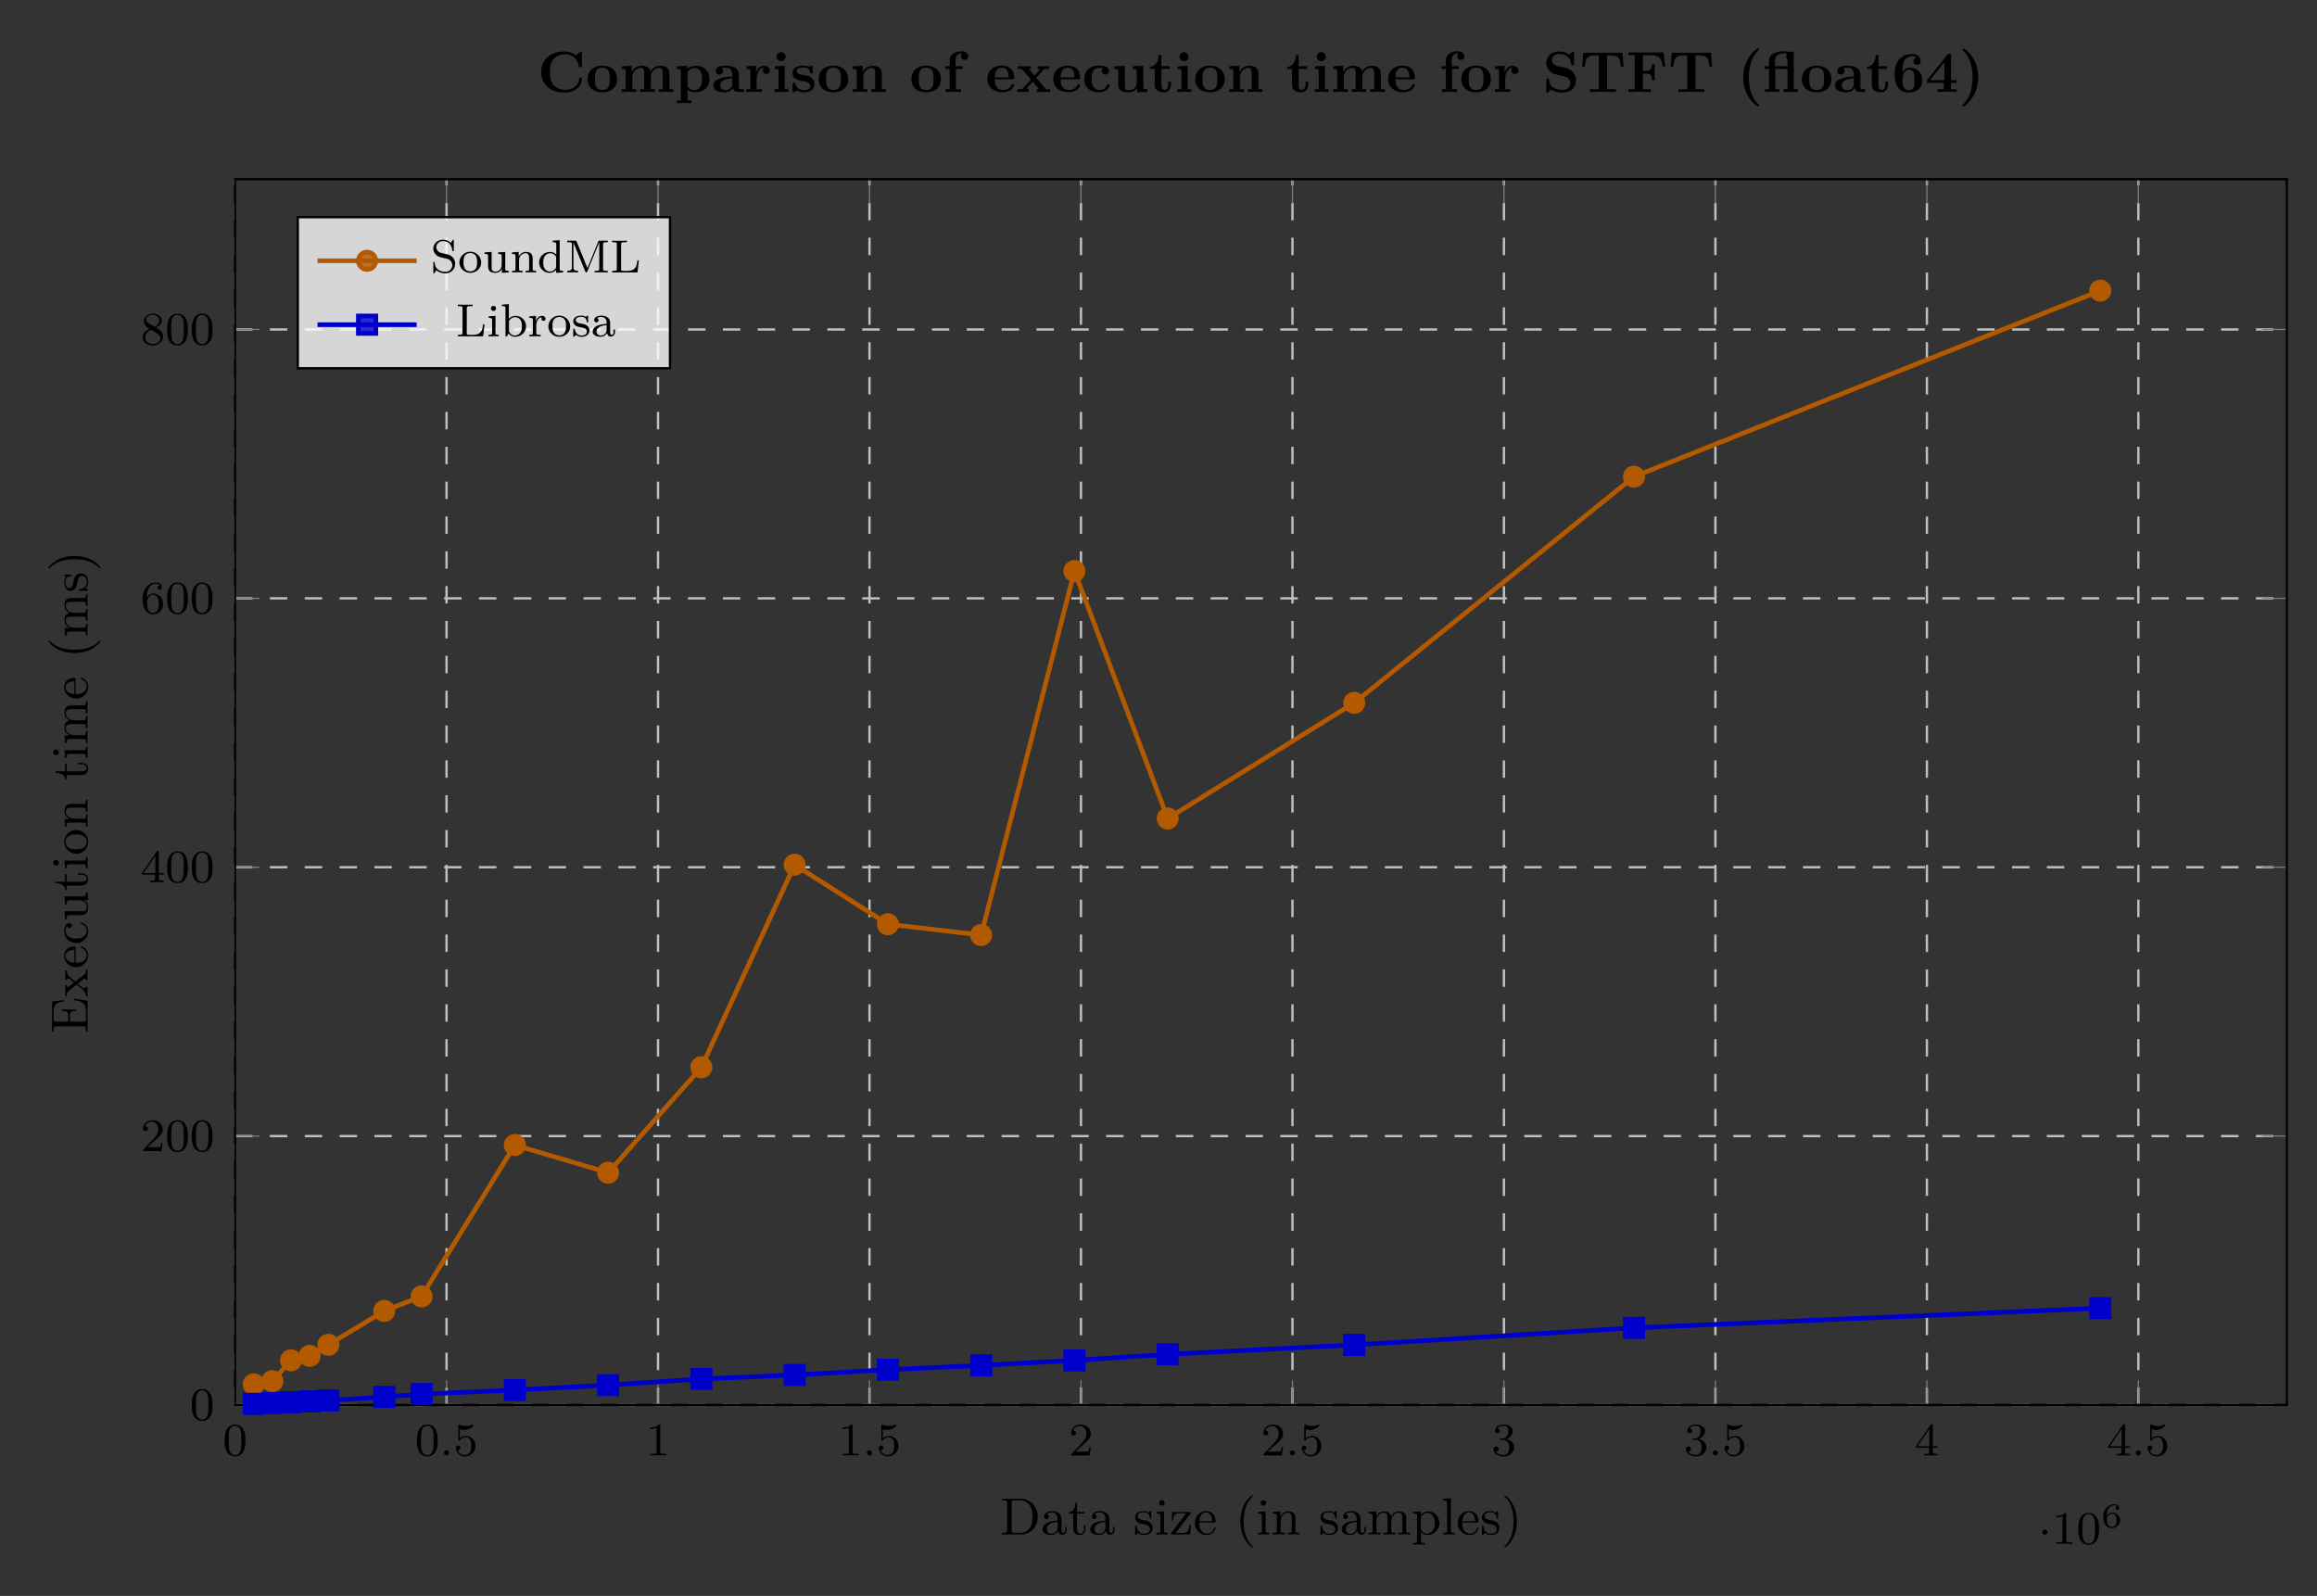 <svg xmlns="http://www.w3.org/2000/svg" xmlns:xlink="http://www.w3.org/1999/xlink" xmlns:inkscape="http://www.inkscape.org/namespaces/inkscape" version="1.1" width="397.529" height="273.807" viewBox="0 0 397.529 273.807">
<rect x="0" y="0" width="397.529" height="273.807" fill="#333333" stroke="none"/>
<defs>
<path id="font_0_19" d="M.489 .319C.489 .426 .478 .491 .445 .555 .401 .643 .32 .665 .265 .665 .139 .665 .093 .571 .079 .543 .043 .47 .041 .371 .041 .319 .041 .253 .044 .152 .092 .072 .138-.002 .212-.021 .265-.021 .313-.021 .399-.006 .449 .093 .486 .165 .489 .254 .489 .319M.4 .331C.4 .272 .4 .182 .388 .126 .367 .021 .298 .007 .265 .007 .231 .007 .162 .023 .141 .128 .13 .185 .13 .279 .13 .331 .13 .4 .13 .47 .141 .525 .162 .627 .24 .637 .265 .637 .299 .637 .368 .62 .388 .529 .4 .474 .4 .399 .4 .331Z"/>
<path id="font_1_1" d="M.203 .055C.203 .089 .175 .111 .148 .111 .116 .111 .092 .085 .092 .056 .092 .022 .12 0 .147 0 .179 0 .203 .026 .203 .055Z"/>
<path id="font_0_5" d="M.477 .199C.477 .316 .393 .419 .275 .419 .225 .419 .178 .403 .14 .369V.562C.153 .558 .193 .548 .235 .548 .36 .548 .436 .636 .436 .651 .436 .662 .429 .665 .424 .665 .424 .665 .42 .665 .411 .66 .372 .645 .326 .633 .272 .633 .213 .633 .164 .648 .133 .66 .123 .665 .12 .665 .12 .665 .107 .665 .107 .654 .107 .636V.343C.107 .325 .107 .313 .123 .313 .131 .313 .134 .317 .139 .325 .151 .34 .189 .391 .274 .391 .33 .391 .357 .345 .366 .326 .383 .29 .385 .243 .385 .204 .385 .167 .384 .113 .356 .069 .337 .039 .297 .009 .244 .009 .179 .009 .115 .049 .092 .114 .095 .114 .102 .114 .102 .114 .13 .114 .152 .132 .152 .163 .152 .2 .123 .213 .103 .213 .085 .213 .053 .203 .053 .16 .053 .07 .131-.021 .246-.021 .371-.022 .477 .075 .477 .199Z"/>
<path id="font_0_11" d="M.447 0V.033H.412C.317 .033 .314 .045 .314 .082V.637C.314 .664 .312 .665 .285 .665 .244 .625 .191 .601 .096 .601V.568C.123 .568 .177 .568 .235 .595V.082C.235 .045 .232 .033 .137 .033H.102V0C.143 .003 .229 .003 .274 .003 .319 .003 .406 .003 .447 0Z"/>
<path id="font_0_17" d="M.477 .179H.446C.443 .159 .435 .109 .423 .09 .417 .082 .341 .082 .325 .082H.147L.282 .204C.298 .219 .34 .252 .356 .266 .418 .323 .477 .378 .477 .469 .477 .588 .377 .665 .252 .665 .132 .665 .053 .574 .053 .485 .053 .436 .092 .429 .106 .429 .127 .429 .158 .444 .158 .482 .158 .534 .108 .534 .096 .534 .125 .607 .192 .632 .241 .632 .334 .632 .382 .553 .382 .469 .382 .365 .309 .289 .191 .168L.065 .038C.053 .027 .053 .025 .053 0H.448L.477 .179Z"/>
<path id="font_0_16" d="M.486 .171C.486 .254 .42 .33 .318 .352 .397 .38 .456 .448 .456 .528 .456 .608 .366 .665 .262 .665 .155 .665 .074 .607 .074 .531 .074 .494 .099 .478 .125 .478 .156 .478 .176 .5 .176 .529 .176 .566 .144 .58 .122 .581 .164 .636 .241 .639 .259 .639 .285 .639 .361 .631 .361 .528 .361 .458 .332 .416 .318 .4 .288 .369 .265 .367 .204 .363 .185 .362 .177 .361 .177 .348 .177 .334 .186 .334 .203 .334H.253C.332 .334 .382 .276 .382 .171 .382 .045 .311 .009 .258 .009 .203 .009 .128 .028 .093 .081 .129 .081 .154 .104 .154 .137 .154 .169 .131 .192 .099 .192 .072 .192 .044 .175 .044 .135 .044 .04 .146-.021 .26-.021 .393-.021 .486 .07 .486 .17V.171Z"/>
<path id="font_0_6" d="M.5 .164V.197H.394V.647C.394 .667 .394 .675 .373 .675 .36 .675 .359 .674 .349 .66L.03 .197V.164H.312V.081C.312 .044 .309 .033 .232 .033H.209V0L.353 .003 .497 0V.033H.474C.397 .033 .394 .044 .394 .081V.164H.5M.319 .197H.065L.319 .566V.197Z"/>
<path id="font_2_1" d="M.203 .25C.203 .284 .176 .306 .148 .306 .114 .306 .092 .279 .092 .251 .092 .217 .119 .195 .147 .195 .181 .195 .203 .222 .203 .25Z"/>
<path id="font_3_1" d="M.547 .204C.547 .238 .543 .302 .482 .359 .447 .391 .403 .426 .318 .426 .248 .426 .197 .39 .163 .331 .164 .381 .166 .464 .201 .526 .245 .602 .311 .632 .371 .632 .394 .632 .44 .628 .464 .6 .427 .594 .421 .568 .421 .552 .421 .526 .439 .504 .469 .504 .499 .504 .518 .523 .518 .554 .518 .615 .472 .665 .37 .665 .215 .665 .063 .53 .063 .317 .063 .074 .176-.021 .308-.021 .347-.021 .415-.015 .476 .044 .508 .076 .547 .116 .547 .204V.204M.447 .204C.447 .135 .445 .101 .411 .061 .387 .031 .355 .015 .307 .015 .166 .015 .166 .187 .166 .226 .166 .312 .223 .394 .313 .394 .365 .394 .395 .373 .419 .341 .447 .302 .447 .257 .447 .204V.204Z"/>
<path id="font_0_15" d="M.486 .203C.486 .334 .387 .426 .276 .426 .204 .426 .161 .38 .138 .331 .138 .414 .145 .487 .181 .548 .211 .598 .262 .639 .325 .639 .345 .639 .391 .636 .414 .601 .369 .599 .365 .565 .365 .554 .365 .524 .388 .507 .412 .507 .43 .507 .459 .518 .459 .556 .459 .616 .414 .665 .324 .665 .185 .665 .044 .533 .044 .317 .044 .046 .17-.021 .267-.021 .315-.021 .367-.008 .412 .035 .452 .074 .486 .116 .486 .203V.203M.392 .204C.392 .153 .392 .109 .372 .073 .346 .027 .311 .009 .267 .009 .214 .009 .181 .046 .166 .074 .143 .119 .141 .187 .141 .225 .141 .324 .195 .398 .272 .398 .322 .398 .352 .372 .371 .337 .392 .3 .392 .255 .392 .204Z"/>
<path id="font_0_4" d="M.486 .168C.486 .231 .452 .273 .436 .29 .419 .306 .418 .307 .332 .361 .388 .388 .456 .438 .456 .516 .456 .611 .359 .665 .266 .665 .16 .665 .074 .592 .074 .498 .074 .461 .087 .427 .112 .398 .129 .377 .133 .375 .195 .336 .071 .281 .044 .208 .044 .152 .044 .042 .155-.021 .264-.021 .387-.021 .486 .062 .486 .168V.168M.406 .516C.406 .458 .361 .409 .302 .38L.177 .455C.148 .472 .124 .501 .124 .536 .124 .599 .193 .639 .264 .639 .342 .639 .406 .586 .406 .516V.516M.429 .134C.429 .057 .348 .009 .266 .009 .177 .009 .101 .07 .101 .152 .101 .227 .157 .286 .226 .318L.361 .235C.377 .226 .429 .194 .429 .134V.134Z"/>
<clipPath id="clip_4">
<path transform="matrix(1,0,0,-1,40.331,241.042)" d="M0 0H352.023V210.294H0Z"/>
</clipPath>
<path id="font_5_3" d="M.727 .336C.727 .526 .588 .683 .412 .683H.04V.652H.063C.14 .652 .142 .641 .142 .604V.079C.142 .042 .14 .031 .063 .031H.04V0H.412C.585 0 .727 .148 .727 .336M.628 .336C.628 .295 .628 .19 .573 .12 .521 .052 .449 .031 .386 .031H.278C.231 .031 .229 .038 .229 .072V.611C.229 .645 .231 .652 .278 .652H.385C.482 .652 .542 .601 .569 .565 .613 .507 .628 .435 .628 .336Z"/>
<path id="font_5_1" d="M.497 .089V.145H.469V.09C.469 .079 .469 .029 .433 .029 .397 .029 .397 .077 .397 .093V.268C.397 .325 .397 .359 .352 .4 .315 .433 .267 .448 .217 .448 .133 .448 .063 .406 .063 .342 .063 .311 .084 .294 .11 .294 .137 .294 .156 .314 .156 .34 .156 .383 .111 .388 .111 .388 .138 .414 .186 .423 .215 .423 .266 .423 .323 .385 .323 .297V.264C.269 .262 .194 .257 .127 .225 .055 .19 .033 .138 .033 .098 .033 .016 .13-.011 .197-.011 .28-.011 .318 .044 .332 .072 .337 .03 .366-.006 .409-.006 .434-.006 .497 .009 .497 .089V.089M.323 .141C.323 .044 .248 .014 .204 .014 .157 .014 .113 .048 .113 .098 .113 .164 .17 .234 .323 .24V.141Z"/>
<path id="font_5_14" d="M.342 .124V.181H.314V.127C.314 .053 .283 .017 .247 .017 .18 .017 .18 .105 .18 .123V.4H.325V.431H.18V.614H.152C.151 .53 .116 .428 .019 .425V.4H.106V.124C.106 .012 .187-.011 .24-.011 .307-.011 .342 .053 .342 .124V.124Z"/>
<path id="font_5_13" d="M.37 .128C.37 .173 .35 .2 .328 .223 .294 .256 .258 .263 .184 .277 .158 .282 .085 .295 .085 .352 .085 .384 .108 .426 .199 .426 .307 .426 .314 .343 .316 .318 .317 .306 .317 .3 .33 .3 .344 .3 .344 .307 .344 .326V.422C.344 .439 .344 .448 .332 .448 .327 .448 .325 .448 .312 .436 .31 .434 .301 .425 .295 .42 .264 .442 .233 .448 .199 .448 .067 .448 .034 .375 .034 .324 .034 .292 .048 .266 .071 .244 .105 .213 .143 .206 .194 .197 .245 .187 .262 .184 .284 .167 .294 .159 .319 .14 .319 .102 .319 .014 .218 .014 .204 .014 .102 .014 .076 .099 .064 .153 .061 .163 .06 .169 .048 .169 .034 .169 .034 .161 .034 .143V.015C.034-.002 .034-.011 .046-.011 .052-.011 .053-.01 .071 .009 .075 .015 .086 .028 .091 .033 .133-.008 .179-.011 .204-.011 .327-.011 .37 .061 .37 .128Z"/>
<path id="font_5_18" d="M.253 0V.031C.188 .031 .184 .036 .184 .075V.442L.04 .431V.4C.104 .4 .113 .394 .113 .345V.077C.113 .031 .102 .031 .036 .031V0C.081 .002 .102 .003 .146 .003 .162 .003 .204 .003 .253 0M.197 .603C.197 .633 .173 .657 .143 .657 .113 .657 .089 .633 .089 .603 .089 .573 .113 .549 .143 .549 .173 .549 .197 .573 .197 .603Z"/>
<path id="font_5_17" d="M.413 .19H.385C.375 .079 .362 .028 .237 .028H.12L.401 .399C.41 .41 .41 .412 .41 .416 .41 .431 .4 .431 .383 .431H.054L.043 .267H.071C.077 .369 .095 .406 .208 .406H.32L.038 .034C.029 .023 .029 .021 .029 .016 .029 0 .038 0 .056 0H.396L.413 .19Z"/>
<path id="font_5_5" d="M.427 .119C.427 .126 .422 .132 .413 .132 .403 .132 .4 .125 .399 .121 .365 .019 .276 .017 .261 .017 .213 .017 .172 .044 .149 .078 .116 .127 .115 .187 .115 .229H.4C.422 .229 .427 .229 .427 .25 .427 .353 .371 .448 .243 .448 .123 .448 .029 .344 .029 .22 .029 .089 .134-.011 .256-.011 .378-.011 .427 .096 .427 .119M.359 .253H.116C.125 .407 .215 .423 .243 .423 .298 .423 .358 .381 .359 .253Z"/>
<path id="font_5_11" d="M.341-.238C.341-.233 .338-.23 .332-.223 .203-.105 .164 .075 .164 .25 .164 .405 .194 .593 .335 .727 .339 .731 .341 .734 .341 .739 .341 .746 .336 .75 .329 .75 .317 .75 .227 .678 .173 .569 .125 .473 .101 .37 .101 .251 .101 .179 .11 .065 .165-.053 .224-.176 .317-.249 .329-.249 .336-.249 .341-.245 .341-.238Z"/>
<path id="font_5_8" d="M.547 0V.031C.496 .031 .471 .031 .47 .062V.254C.47 .337 .47 .366 .442 .401 .419 .429 .381 .442 .331 .442 .238 .442 .195 .373 .181 .345H.18V.442L.035 .431V.4C.103 .4 .112 .393 .112 .344V.077C.112 .031 .101 .031 .035 .031V0C.082 .002 .101 .003 .149 .003 .197 .003 .21 .002 .263 0V.031C.197 .031 .186 .031 .186 .077V.259C.186 .365 .261 .417 .324 .417 .383 .417 .396 .368 .396 .308V.077C.396 .031 .385 .031 .319 .031V0C.366 .002 .385 .003 .433 .003 .481 .003 .494 .002 .547 0Z"/>
<path id="font_5_7" d="M.833 0V.031C.782 .031 .757 .031 .756 .062V.254C.756 .341 .756 .369 .723 .406 .702 .43 .662 .442 .616 .442 .544 .442 .495 .4 .467 .347 .455 .406 .415 .442 .331 .442 .251 .442 .202 .39 .181 .344H.18V.442L.035 .431V.4C.103 .4 .112 .393 .112 .344V.077C.112 .031 .101 .031 .035 .031V0C.082 .002 .101 .003 .149 .003 .197 .003 .21 .002 .263 0V.031C.197 .031 .186 .031 .186 .077V.259C.186 .367 .264 .417 .324 .417 .379 .417 .397 .378 .397 .308V.077C.397 .031 .386 .031 .32 .031V0C.367 .002 .386 .003 .434 .003 .482 .003 .495 .002 .548 0V.031C.482 .031 .471 .031 .471 .077V.259C.471 .367 .549 .417 .609 .417 .664 .417 .682 .378 .682 .308V.077C.682 .031 .671 .031 .605 .031V0C.652 .002 .671 .003 .719 .003 .767 .003 .78 .002 .833 0Z"/>
<path id="font_5_10" d="M.536 .217C.536 .343 .438 .442 .32 .442 .266 .442 .216 .42 .178 .38V.442L.03 .431V.4C.101 .4 .107 .394 .107 .352V-.117C.107-.163 .096-.163 .03-.163V-.194C.077-.192 .096-.191 .144-.191 .192-.191 .205-.192 .258-.194V-.163C.192-.163 .181-.163 .181-.117V.048C.207 .022 .241-.011 .307-.011 .426-.011 .536 .085 .536 .216V.217M.45 .216C.45 .102 .382 .014 .301 .014 .256 .014 .218 .04 .194 .075 .181 .095 .181 .097 .181 .116V.337C.215 .394 .27 .414 .312 .414 .39 .414 .45 .324 .45 .216V.216Z"/>
<path id="font_5_6" d="M.261 0V.031C.195 .031 .184 .031 .184 .077V.694L.036 .683V.652C.104 .652 .113 .645 .113 .596V.077C.113 .031 .102 .031 .036 .031V0C.083 .002 .102 .003 .148 .003 .195 .003 .212 .002 .261 0Z"/>
<path id="font_5_12" d="M.298 .251C.298 .333 .286 .443 .234 .554 .175 .677 .082 .75 .07 .75 .06 .75 .058 .742 .058 .739 .058 .734 .06 .731 .067 .724 .125 .672 .235 .536 .235 .251 .235 .108 .209-.091 .064-.226 .062-.229 .058-.233 .058-.238 .058-.241 .06-.249 .07-.249 .082-.249 .172-.177 .226-.068 .274 .028 .298 .131 .298 .251Z"/>
<path id="font_5_4" d="M.669 .258H.641C.616 .103 .59 .031 .419 .031H.279C.232 .031 .23 .038 .23 .072V.338H.323C.421 .338 .433 .307 .433 .221H.461V.486H.433C.433 .4 .421 .369 .323 .369H.23V.608C.23 .642 .232 .649 .279 .649H.413C.569 .649 .597 .595 .613 .455H.641L.613 .68H.038V.649H.061C.138 .649 .14 .638 .14 .601V.079C.14 .042 .138 .031 .061 .031H.038V0H.626L.669 .258Z"/>
<path id="font_5_16" d="M.528 0V.031C.488 .031 .458 .031 .436 .059L.305 .225C.298 .234 .298 .236 .298 .236 .298 .236 .376 .333 .384 .341 .415 .375 .449 .399 .51 .4V.431C.481 .428 .454 .428 .425 .428 .387 .428 .369 .428 .329 .431V.4C.344 .398 .357 .39 .357 .37 .357 .354 .348 .343 .343 .337L.279 .258 .201 .357C.194 .366 .192 .368 .192 .375 .192 .387 .203 .399 .226 .4V.431C.188 .429 .162 .428 .117 .428 .117 .428 .058 .428 .019 .431V.4C.088 .4 .09 .398 .136 .339L.239 .21 .142 .093C.092 .033 .035 .031 .014 .031V0C.043 .003 .07 .003 .099 .003 .131 .003 .163 .002 .195 0V.031C.17 .034 .167 .051 .167 .061 .167 .064 .167 .078 .182 .096 .206 .127 .232 .157 .257 .187L.336 .086C.355 .064 .355 .062 .355 .056 .355 .045 .345 .032 .321 .031V0C.363 .002 .387 .003 .43 .003 .43 .003 .489 .003 .528 0Z"/>
<path id="font_5_2" d="M.427 .119C.427 .131 .416 .131 .413 .131 .402 .131 .402 .129 .396 .112 .373 .043 .317 .017 .266 .017 .202 .017 .12 .069 .12 .217 .12 .374 .2 .42 .26 .42 .273 .42 .327 .418 .364 .394 .343 .39 .323 .376 .323 .347 .323 .321 .343 .301 .369 .301 .395 .301 .416 .318 .416 .349 .416 .41 .346 .448 .258 .448 .13 .448 .034 .342 .034 .216 .034 .087 .138-.011 .256-.011 .395-.011 .427 .11 .427 .119Z"/>
<path id="font_5_15" d="M.547 0V.031C.479 .031 .47 .038 .47 .087V.442L.319 .431V.4C.387 .4 .396 .393 .396 .344V.167C.396 .078 .346 .014 .274 .014 .191 .014 .186 .057 .186 .111V.442L.035 .431V.4C.112 .4 .112 .397 .112 .308V.158C.112 .093 .112 .051 .158 .016 .187-.004 .228-.011 .268-.011 .32-.011 .369 .012 .398 .072H.399V-.011L.547 0Z"/>
<path id="font_5_9" d="M.484 .213C.484 .344 .38 .448 .257 .448 .13 .448 .029 .341 .029 .213 .029 .088 .133-.011 .256-.011 .383-.011 .484 .09 .484 .213M.398 .222C.398 .185 .398 .127 .373 .083 .345 .037 .299 .017 .257 .017 .207 .017 .165 .042 .142 .081 .116 .123 .115 .176 .115 .222 .115 .259 .115 .316 .14 .357 .17 .408 .22 .423 .256 .423 .313 .423 .354 .391 .374 .357 .397 .315 .398 .264 .398 .222Z"/>
<path id="font_6_2" d="M.766 .227C.766 .247 .759 .248 .742 .248 .729 .248 .72 .248 .719 .231 .712 .097 .591 .036 .49 .036 .412 .036 .328 .06 .276 .121 .229 .178 .217 .253 .217 .343 .217 .399 .22 .507 .283 .573 .348 .639 .435 .65 .487 .65 .595 .65 .69 .574 .712 .447 .715 .428 .716 .426 .739 .426 .765 .426 .766 .428 .766 .454V.669C.766 .688 .766 .697 .748 .697 .739 .697 .737 .695 .729 .688L.663 .629C.601 .679 .534 .697 .466 .697 .217 .697 .064 .548 .064 .343 .064 .138 .217-.011 .466-.011 .653-.011 .766 .112 .766 .227Z"/>
<path id="font_6_11" d="M.542 .218C.542 .352 .45 .453 .287 .453 .123 .453 .032 .351 .032 .218 .032 .094 .12-.006 .287-.006 .455-.006 .542 .095 .542 .218M.414 .229C.414 .142 .414 .034 .287 .034 .16 .034 .16 .142 .16 .229 .16 .274 .16 .325 .177 .359 .196 .396 .238 .417 .287 .417 .329 .417 .371 .401 .393 .366 .414 .332 .414 .277 .414 .229Z"/>
<path id="font_6_9" d="M.935 0V.047H.866V.306C.866 .409 .815 .45 .712 .45 .621 .45 .569 .4 .543 .354 .523 .447 .431 .45 .393 .45 .306 .45 .249 .405 .217 .342V.45L.045 .442V.395C.107 .395 .114 .395 .114 .356V.047H.045V0L.171 .003 .297 0V.047H.228V.256C.228 .365 .315 .414 .377 .414 .411 .414 .433 .394 .433 .317V.047H.364V0L.49 .003 .616 0V.047H.547V.256C.547 .365 .634 .414 .696 .414 .73 .414 .752 .394 .752 .317V.047H.683V0L.809 .003 .935 0Z"/>
<path id="font_6_12" d="M.6 .223C.6 .356 .509 .45 .365 .45 .29 .45 .237 .419 .214 .401V.45L.037 .442V.395C.099 .395 .106 .395 .106 .357V-.146H.037V-.193L.163-.19 .289-.193V-.146H.22V.039C.263 .004 .307-.006 .348-.006 .498-.006 .6 .084 .6 .223V.223M.472 .223C.472 .082 .402 .03 .337 .03 .323 .03 .276 .03 .231 .084 .22 .097 .22 .098 .22 .117V.329C.22 .348 .221 .349 .235 .363 .275 .404 .327 .41 .349 .41 .416 .41 .472 .349 .472 .223V.223Z"/>
<path id="font_6_1" d="M.553 .024C.553 .047 .54 .047 .527 .047 .466 .048 .466 .061 .466 .084V.299C.466 .388 .395 .453 .246 .453 .189 .453 .067 .449 .067 .361 .067 .317 .102 .298 .129 .298 .16 .298 .192 .319 .192 .361 .192 .391 .173 .408 .17 .41 .198 .416 .23 .417 .242 .417 .317 .417 .352 .375 .352 .299V.265C.281 .262 .027 .253 .027 .108 .027 .012 .151-.006 .22-.006 .3-.006 .347 .035 .369 .077 .369 .046 .369 0 .473 0H.521C.541 0 .553 0 .553 .024M.352 .139C.352 .043 .26 .03 .235 .03 .184 .03 .144 .065 .144 .109 .144 .217 .302 .231 .352 .234V.139Z"/>
<path id="font_6_15" d="M.442 .368C.442 .421 .388 .45 .336 .45 .266 .45 .226 .4 .203 .337V.45L.037 .442V.395C.099 .395 .106 .395 .106 .356V.047H.037V0L.163 .003C.201 .003 .265 .003 .301 0V.047H.214V.222C.214 .292 .239 .414 .339 .414 .339 .414 .32 .397 .32 .368 .32 .327 .352 .307 .381 .307 .41 .307 .442 .328 .442 .368V.368Z"/>
<path id="font_6_23" d="M.286 0V.047H.224V.45L.05 .442V.395C.109 .395 .116 .395 .116 .356V.047H.047V0L.169 .003 .286 0M.238 .607C.238 .65 .203 .685 .16 .685 .117 .685 .082 .65 .082 .607 .082 .564 .117 .529 .16 .529 .203 .529 .238 .564 .238 .607Z"/>
<path id="font_6_17" d="M.415 .14C.415 .183 .395 .218 .36 .246 .321 .275 .289 .281 .211 .294 .174 .301 .109 .312 .109 .359 .109 .421 .202 .421 .221 .421 .296 .421 .334 .392 .339 .337 .34 .322 .341 .317 .362 .317 .386 .317 .386 .322 .386 .345V.425C.386 .444 .386 .453 .368 .453 .364 .453 .362 .453 .323 .434 .297 .447 .262 .453 .222 .453 .192 .453 .038 .453 .038 .322 .038 .282 .058 .255 .078 .238 .118 .203 .156 .197 .233 .183 .269 .177 .344 .164 .344 .105 .344 .03 .252 .03 .23 .03 .124 .03 .098 .103 .086 .146 .081 .16 .076 .16 .062 .16 .038 .16 .038 .154 .038 .131V.022C.038 .003 .038-.006 .056-.006 .063-.006 .065-.006 .086 .009L.112 .026C.158-.006 .21-.006 .23-.006 .261-.006 .415-.006 .415 .14V.14Z"/>
<path id="font_6_10" d="M.615 0V.047H.546V.306C.546 .411 .492 .45 .392 .45 .296 .45 .243 .393 .217 .342V.45L.045 .442V.395C.107 .395 .114 .395 .114 .356V.047H.045V0L.171 .003 .297 0V.047H.228V.256C.228 .365 .314 .414 .377 .414 .411 .414 .432 .393 .432 .317V.047H.363V0L.489 .003 .615 0Z"/>
<path id="font_6_6" d="M.437 .613C.437 .655 .401 .7 .323 .7 .225 .7 .117 .658 .117 .545V.444H.042V.397H.117V.047H.048V0L.174 .003C.212 .003 .276 .003 .312 0V.047H.225V.397H.34V.444H.219V.545C.219 .655 .295 .664 .32 .664 .325 .664 .33 .664 .337 .662 .322 .651 .314 .632 .314 .613 .314 .57 .349 .551 .375 .551 .405 .551 .437 .572 .437 .613Z"/>
<path id="font_6_4" d="M.494 .117C.494 .135 .475 .135 .47 .135 .453 .135 .451 .13 .445 .114 .424 .066 .367 .034 .302 .034 .161 .034 .16 .167 .16 .218H.462C.484 .218 .494 .218 .494 .245 .494 .276 .488 .349 .438 .399 .401 .435 .348 .453 .279 .453 .119 .453 .032 .35 .032 .225 .032 .091 .132-.006 .293-.006 .451-.006 .494 .1 .494 .117M.399 .251H.16C.162 .29 .163 .332 .184 .365 .21 .405 .25 .417 .279 .417 .396 .417 .398 .286 .399 .251Z"/>
<path id="font_6_22" d="M.585 0V.047H.514L.346 .246 .463 .376C.476 .39 .482 .397 .565 .397V.444L.473 .441 .37 .444V.397C.384 .397 .396 .395 .408 .388 .404 .382 .404 .38 .4 .376L.316 .282 .218 .397H.258V.444L.137 .441 .027 .444V.397H.098L.254 .213 .123 .066C.106 .047 .07 .047 .022 .047V0L.114 .003 .217 0V.047C.199 .047 .18 .052 .18 .058 .18 .058 .18 .06 .187 .068L.284 .177 .394 .047H.355V0L.475 .003 .585 0Z"/>
<path id="font_6_3" d="M.478 .117C.478 .131 .464 .131 .454 .131 .436 .131 .435 .129 .43 .116 .404 .053 .356 .034 .305 .034 .166 .034 .166 .181 .166 .227 .166 .283 .166 .413 .295 .413 .33 .413 .347 .41 .36 .407 .342 .391 .34 .37 .34 .361 .34 .317 .375 .298 .402 .298 .433 .298 .465 .319 .465 .361 .465 .447 .349 .453 .291 .453 .112 .453 .038 .338 .038 .222 .038 .089 .132-.006 .286-.006 .448-.006 .478 .11 .478 .117Z"/>
<path id="font_6_21" d="M.615 0V.047C.553 .047 .546 .047 .546 .086V.45L.363 .442V.395C.425 .395 .432 .395 .432 .356V.165C.432 .083 .381 .03 .308 .03 .231 .03 .228 .055 .228 .109V.45L.045 .442V.395C.107 .395 .114 .395 .114 .356V.123C.114 .016 .195-.006 .294-.006 .32-.006 .392-.006 .438 .072V-.006L.615 0Z"/>
<path id="font_6_20" d="M.382 .124V.177H.335V.126C.335 .058 .303 .034 .275 .034 .217 .034 .217 .098 .217 .121V.397H.363V.444H.217V.636H.17C.169 .536 .12 .436 .021 .433V.397H.103V.123C.103 .016 .19-.006 .261-.006 .337-.006 .382 .051 .382 .124Z"/>
<path id="font_6_16" d="M.574 .203C.574 .314 .493 .395 .402 .414L.257 .445C.217 .454 .161 .488 .161 .549 .161 .592 .189 .654 .289 .654 .369 .654 .47 .62 .493 .484 .497 .46 .497 .458 .518 .458 .542 .458 .542 .463 .542 .486V.669C.542 .688 .542 .697 .524 .697 .516 .697 .515 .696 .504 .686L.459 .642C.401 .688 .336 .697 .288 .697 .136 .697 .064 .601 .064 .496 .064 .431 .097 .385 .118 .363 .167 .314 .201 .307 .31 .283 .398 .264 .415 .261 .437 .24 .452 .225 .477 .199 .477 .153 .477 .105 .451 .036 .347 .036 .271 .036 .119 .056 .111 .205 .11 .223 .11 .228 .088 .228 .064 .228 .064 .222 .064 .199V.017C.064-.002 .064-.011 .082-.011 .091-.011 .093-.009 .101-.002L.147 .044C.213-.005 .306-.011 .347-.011 .512-.011 .574 .102 .574 .203Z"/>
<path id="font_6_19" d="M.757 .434 .736 .675H.063L.042 .434H.089C.098 .547 .108 .628 .252 .628H.329V.047H.176V0C.23 .003 .341 .003 .4 .003 .459 .003 .57 .003 .624 0V.047H.471V.628H.547C.69 .628 .7 .548 .71 .434H.757Z"/>
<path id="font_6_5" d="M.675 .439 .644 .68H.039V.633H.147V.047H.039V0C.077 .003 .178 .003 .222 .003 .271 .003 .38 .003 .424 0V.047H.289V.317H.339C.435 .317 .444 .274 .444 .2H.491V.481H.444C.444 .407 .436 .364 .339 .364H.289V.633H.429C.59 .633 .613 .556 .628 .439H.675Z"/>
<path id="font_6_13" d="M.382-.235C.382-.23 .379-.225 .379-.225 .35-.198 .285-.137 .243-.009 .217 .07 .205 .162 .205 .25 .205 .447 .256 .604 .366 .715 .381 .73 .382 .731 .382 .736 .382 .747 .372 .75 .364 .75 .347 .75 .305 .713 .287 .696 .131 .541 .108 .357 .108 .251 .108 .126 .141 .016 .188-.067 .254-.182 .345-.249 .364-.249 .372-.249 .382-.246 .382-.235Z"/>
<path id="font_6_7" d="M.601 0V.047H.532V.694C.523 .693 .468 .689 .464 .689 .457 .689 .456 .689 .45 .691 .418 .7 .392 .7 .373 .7 .243 .7 .106 .659 .106 .544V.444H.031V.397H.106V.047H.037V0L.16 .003 .283 0V.047H.214V.397H.424V.047H.355V0L.478 .003 .601 0M.424 .444H.208V.542C.208 .646 .305 .664 .368 .664 .39 .664 .417 .659 .417 .659 .417 .659 .417 .657 .415 .655 .405 .643 .399 .629 .399 .613 .399 .601 .403 .58 .419 .567 .424 .563 .424 .561 .424 .545V.444Z"/>
<path id="font_6_18" d="M.526 .205C.526 .345 .425 .418 .304 .418 .282 .418 .226 .418 .184 .342V.361C.184 .475 .205 .518 .212 .533 .236 .58 .29 .616 .351 .616 .369 .616 .403 .613 .426 .59 .39 .585 .372 .558 .372 .528 .372 .494 .395 .466 .434 .466 .473 .466 .497 .492 .497 .53 .497 .592 .455 .655 .349 .655 .213 .655 .048 .569 .048 .317 .048 .238 .057 .158 .098 .089 .145 .013 .221-.011 .291-.011 .43-.011 .526 .071 .526 .205V.205M.39 .207C.39 .106 .39 .032 .289 .032 .237 .032 .21 .071 .202 .087 .186 .119 .186 .192 .186 .21 .186 .335 .24 .382 .295 .382 .39 .382 .39 .307 .39 .207Z"/>
<path id="font_6_8" d="M.542 0V.047H.445V.156H.542V.203H.445V.624C.445 .651 .443 .656 .415 .656 .394 .656 .393 .655 .381 .64L.032 .203V.156H.32V.047H.208V0C.246 .003 .337 .003 .38 .003 .42 .003 .507 .003 .542 0M.331 .203H.084L.331 .513V.203Z"/>
<path id="font_6_14" d="M.338 .25C.338 .375 .305 .485 .258 .568 .192 .683 .101 .75 .082 .75 .074 .75 .064 .747 .064 .736 .064 .731 .064 .729 .081 .713 .207 .585 .241 .408 .241 .251 .241 .054 .19-.103 .08-.214 .065-.229 .064-.23 .064-.235 .064-.246 .074-.249 .082-.249 .099-.249 .141-.212 .159-.195 .315-.04 .338 .144 .338 .25Z"/>
<path id="font_7_13" d="M.53 .185C.53 .272 .473 .361 .371 .385L.233 .417C.169 .432 .122 .483 .122 .544 .122 .611 .18 .674 .267 .674 .44 .674 .463 .512 .468 .474 .47 .463 .471 .456 .484 .456 .5 .456 .5 .463 .5 .482V.678C.5 .694 .5 .704 .487 .704 .479 .704 .477 .701 .47 .69L.435 .634C.385 .689 .321 .704 .266 .704 .147 .704 .059 .614 .059 .512 .059 .436 .102 .394 .121 .375 .157 .339 .19 .331 .298 .306 .384 .286 .399 .283 .432 .248 .442 .237 .467 .203 .467 .154 .467 .085 .414 .012 .32 .012 .21 .012 .096 .065 .09 .204 .089 .22 .089 .227 .075 .227 .059 .227 .059 .219 .059 .2V.005C.059-.011 .059-.021 .072-.021 .08-.021 .081-.019 .088-.009 .092-.003 .096 .006 .124 .048 .187-.008 .261-.021 .321-.021 .446-.021 .53 .078 .53 .185Z"/>
<path id="font_7_10" d="M.5 .213C.5 .338 .397 .446 .265 .446 .133 .446 .03 .338 .03 .213 .03 .088 .137-.01 .265-.01 .394-.01 .5 .088 .5 .213M.411 .222C.411 .176 .409 .121 .381 .079 .354 .039 .309 .021 .265 .021 .211 .021 .169 .047 .147 .082 .122 .123 .119 .172 .119 .222 .119 .26 .119 .32 .15 .363 .176 .398 .218 .418 .265 .418 .317 .418 .36 .393 .383 .358 .41 .316 .411 .262 .411 .222Z"/>
<path id="font_7_18" d="M.562 0V.033C.494 .033 .486 .04 .486 .089V.441L.334 .43V.397C.402 .397 .41 .39 .41 .341V.167C.41 .081 .358 .018 .283 .018 .197 .018 .193 .061 .193 .111V.441L.041 .43V.397C.117 .397 .117 .394 .117 .305V.155C.117 .083 .117-.01 .277-.01 .371-.01 .407 .062 .412 .071H.413V-.01L.562 0Z"/>
<path id="font_7_9" d="M.562 0V.033C.498 .033 .486 .033 .486 .078V.303C.486 .387 .448 .441 .343 .441 .244 .441 .199 .369 .187 .345H.186V.441L.041 .43V.397C.109 .397 .117 .39 .117 .341V.078C.117 .033 .105 .033 .041 .033V0C.084 .003 .128 .003 .155 .003 .184 .003 .226 .003 .269 0V.033C.205 .033 .193 .033 .193 .078V.259C.193 .364 .273 .413 .334 .413 .395 .413 .41 .37 .41 .307V.078C.41 .033 .398 .033 .334 .033V0C.377 .003 .421 .003 .448 .003 .477 .003 .519 .003 .562 0Z"/>
<path id="font_7_3" d="M.554 0V.033C.486 .033 .478 .04 .478 .089V.694L.329 .683V.65C.397 .65 .405 .643 .405 .594V.383C.37 .421 .323 .441 .271 .441 .146 .441 .035 .344 .035 .215 .035 .092 .135-.01 .261-.01 .32-.01 .369 .018 .402 .053V-.01L.554 0M.402 .124C.402 .106 .402 .102 .387 .082 .359 .042 .313 .018 .266 .018 .22 .018 .18 .042 .156 .079 .129 .118 .124 .167 .124 .214 .124 .272 .133 .313 .156 .348 .18 .385 .225 .413 .276 .413 .324 .413 .372 .389 .402 .337V.124Z"/>
<path id="font_7_8" d="M.923 0V.033H.901C.824 .033 .822 .044 .822 .081V.602C.822 .639 .824 .65 .901 .65H.923V.683H.754C.727 .683 .725 .68 .718 .662L.486 .095 .254 .66C.246 .68 .245 .683 .217 .683H.049V.65H.071C.148 .65 .15 .639 .15 .602V.107C.15 .081 .15 .033 .049 .033V0C.094 .003 .141 .003 .167 .003 .193 .003 .24 .003 .285 0V.033C.184 .033 .184 .081 .184 .107V.638L.185 .639 .437 .024C.443 .011 .447 0 .461 0 .474 0 .479 .012 .484 .024L.739 .647 .74 .646V.081C.74 .044 .738 .033 .661 .033H.639V0L.781 .003 .923 0Z"/>
<path id="font_7_7" d="M.619 .26H.588C.576 .156 .561 .033 .378 .033H.285C.239 .033 .237 .04 .237 .074V.601C.237 .636 .237 .65 .331 .65H.363V.683C.318 .68 .245 .68 .198 .68L.044 .683V.65H.066C.143 .65 .145 .639 .145 .602V.081C.145 .044 .143 .033 .066 .033H.044V0H.59L.619 .26Z"/>
<path id="font_7_20" d="M.26 0V.033C.195 .033 .191 .038 .191 .077V.441L.045 .43V.397C.109 .397 .118 .391 .118 .342V.078C.118 .033 .106 .033 .042 .033V0C.081 .003 .137 .003 .152 .003 .165 .003 .225 .003 .26 0V0M.203 .602C.203 .635 .177 .658 .148 .658 .119 .658 .093 .635 .093 .602 .093 .573 .116 .547 .148 .547 .179 .547 .203 .573 .203 .602Z"/>
<path id="font_7_2" d="M.554 .217C.554 .343 .451 .441 .329 .441 .25 .441 .201 .398 .184 .381V.694L.035 .683V.65C.103 .65 .111 .643 .111 .594V0H.142L.178 .062C.202 .028 .249-.01 .317-.01 .444-.01 .554 .088 .554 .216V.217M.465 .217C.465 .194 .465 .123 .429 .076 .393 .031 .346 .018 .313 .018 .265 .018 .225 .043 .199 .082 .187 .101 .187 .102 .187 .121V.316C.187 .336 .187 .338 .202 .356 .231 .392 .278 .413 .323 .413 .375 .413 .414 .383 .434 .353 .451 .326 .465 .29 .465 .217Z"/>
<path id="font_7_12" d="M.384 .378C.384 .413 .352 .441 .308 .441 .243 .441 .199 .392 .178 .336H.177V.441L.035 .43V.397C.103 .397 .111 .39 .111 .341V.078C.111 .033 .099 .033 .035 .033V0C.074 .003 .129 .003 .153 .003 .212 .003 .214 .003 .279 0V.033H.259C.186 .033 .184 .044 .184 .08V.228C.184 .303 .215 .411 .311 .413 .305 .409 .295 .401 .295 .378 .295 .347 .319 .333 .339 .333 .363 .333 .384 .349 .384 .378V.378Z"/>
<path id="font_7_14" d="M.383 .129C.383 .177 .354 .247 .235 .269 .227 .271 .171 .281 .167 .281 .136 .288 .089 .309 .089 .349 .089 .379 .111 .421 .206 .421 .318 .421 .323 .339 .325 .311 .326 .303 .333 .3 .34 .3 .356 .3 .356 .307 .356 .326V.42C.356 .436 .356 .446 .343 .446 .338 .446 .335 .446 .319 .43 .317 .429 .308 .42 .305 .42 .305 .42 .302 .42 .296 .424 .28 .435 .251 .446 .206 .446 .066 .446 .035 .37 .035 .322 .035 .272 .072 .243 .075 .24 .115 .21 .138 .206 .205 .194 .252 .185 .329 .171 .329 .103 .329 .064 .303 .018 .211 .018 .11 .018 .081 .096 .068 .149 .064 .162 .063 .167 .051 .167 .035 .167 .035 .159 .035 .14V.016C.035 0 .035-.01 .048-.01 .054-.01 .055-.009 .073 .01 .078 .015 .089 .028 .094 .033 .139-.008 .186-.01 .212-.01 .339-.01 .383 .063 .383 .129Z"/>
<path id="font_7_1" d="M.514 .09V.145H.483V.09C.483 .049 .468 .033 .447 .033 .41 .033 .41 .079 .41 .09V.299C.41 .397 .315 .446 .224 .446 .141 .446 .067 .414 .067 .349 .067 .319 .088 .301 .114 .301 .142 .301 .161 .321 .161 .348 .161 .372 .146 .389 .124 .394 .161 .418 .215 .418 .222 .418 .278 .418 .334 .38 .334 .298V.267C.276 .264 .209 .26 .139 .231 .051 .193 .034 .135 .034 .102 .034 .016 .135-.01 .204-.01 .277-.01 .322 .031 .344 .071 .349 .033 .375-.005 .419-.005 .429-.005 .514-.001 .514 .09V.09M.334 .141C.334 .044 .252 .018 .212 .018 .16 .018 .116 .053 .116 .101 .116 .167 .178 .235 .334 .24V.141Z"/>
</defs>
<path transform="matrix(1,0,0,-1,40.331,241.042)" stroke-width=".399" stroke-linecap="butt" stroke-dasharray="2.989,2.989" stroke-miterlimit="10" stroke-linejoin="miter" fill="none" stroke="#bfbfbf" d="M0 0V210.294M36.283 0V210.294M72.567 0V210.294M108.85 0V210.294M145.133 0V210.294M181.417 0V210.294M217.7 0V210.294M253.983 0V210.294M290.267 0V210.294M326.55 0V210.294"/>
<path transform="matrix(1,0,0,-1,40.331,241.042)" stroke-width=".399" stroke-linecap="butt" stroke-dasharray="2.989,2.989" stroke-miterlimit="10" stroke-linejoin="miter" fill="none" stroke="#bfbfbf" d="M0 0H352.023M0 46.129H352.023M0 92.258H352.023M0 138.387H352.023M0 184.516H352.023"/>
<path transform="matrix(1,0,0,-1,40.331,241.042)" stroke-width=".199" stroke-linecap="butt" stroke-miterlimit="10" stroke-linejoin="miter" fill="none" stroke="#7f807f" d="M0 0V4.252M36.283 0V4.252M72.567 0V4.252M108.85 0V4.252M145.133 0V4.252M181.417 0V4.252M217.7 0V4.252M253.983 0V4.252M290.267 0V4.252M326.55 0V4.252M0 210.294V206.042M36.283 210.294V206.042M72.567 210.294V206.042M108.85 210.294V206.042M145.133 210.294V206.042M181.417 210.294V206.042M217.7 210.294V206.042M253.983 210.294V206.042M290.267 210.294V206.042M326.55 210.294V206.042"/>
<path transform="matrix(1,0,0,-1,40.331,241.042)" stroke-width=".199" stroke-linecap="butt" stroke-miterlimit="10" stroke-linejoin="miter" fill="none" stroke="#7f807f" d="M0 0H4.252M0 46.129H4.252M0 92.258H4.252M0 138.387H4.252M0 184.516H4.252M352.023 0H347.771M352.023 46.129H347.771M352.023 92.258H347.771M352.023 138.387H347.771M352.023 184.516H347.771"/>
<path transform="matrix(1,0,0,-1,40.331,241.042)" stroke-width=".399" stroke-linecap="butt" stroke-miterlimit="10" stroke-linejoin="miter" fill="none" stroke="#000000" d="M0 0V210.294H352.023V0H0Z"/>
<use data-text="0" xlink:href="#font_0_19" transform="matrix(7.97,0,0,-7.97,38.214,249.698)"/>
<use data-text="0" xlink:href="#font_0_19" transform="matrix(7.97,0,0,-7.97,71.203,249.698)"/>
<use data-text="." xlink:href="#font_1_1" transform="matrix(7.97,0,0,-7.97,75.435,249.698)"/>
<use data-text="5" xlink:href="#font_0_5" transform="matrix(7.97,0,0,-7.97,77.786,249.698)"/>
<use data-text="1" xlink:href="#font_0_11" transform="matrix(7.97,0,0,-7.97,110.779,249.698)"/>
<use data-text="1" xlink:href="#font_0_11" transform="matrix(7.97,0,0,-7.97,143.769,249.698)"/>
<use data-text="." xlink:href="#font_1_1" transform="matrix(7.97,0,0,-7.97,148.001,249.698)"/>
<use data-text="5" xlink:href="#font_0_5" transform="matrix(7.97,0,0,-7.97,150.352,249.698)"/>
<use data-text="2" xlink:href="#font_0_17" transform="matrix(7.97,0,0,-7.97,183.345,249.698)"/>
<use data-text="2" xlink:href="#font_0_17" transform="matrix(7.97,0,0,-7.97,216.335,249.698)"/>
<use data-text="." xlink:href="#font_1_1" transform="matrix(7.97,0,0,-7.97,220.567,249.698)"/>
<use data-text="5" xlink:href="#font_0_5" transform="matrix(7.97,0,0,-7.97,222.918,249.698)"/>
<use data-text="3" xlink:href="#font_0_16" transform="matrix(7.97,0,0,-7.97,255.911,249.698)"/>
<use data-text="3" xlink:href="#font_0_16" transform="matrix(7.97,0,0,-7.97,288.9,249.698)"/>
<use data-text="." xlink:href="#font_1_1" transform="matrix(7.97,0,0,-7.97,293.132,249.698)"/>
<use data-text="5" xlink:href="#font_0_5" transform="matrix(7.97,0,0,-7.97,295.483,249.698)"/>
<use data-text="4" xlink:href="#font_0_6" transform="matrix(7.97,0,0,-7.97,328.476,249.698)"/>
<use data-text="4" xlink:href="#font_0_6" transform="matrix(7.97,0,0,-7.97,361.466,249.698)"/>
<use data-text="." xlink:href="#font_1_1" transform="matrix(7.97,0,0,-7.97,365.698,249.698)"/>
<use data-text="5" xlink:href="#font_0_5" transform="matrix(7.97,0,0,-7.97,368.049,249.698)"/>
<use data-text="&#x00b7;" xlink:href="#font_2_1" transform="matrix(7.97,0,0,-7.97,349.659,264.864)"/>
<use data-text="1" xlink:href="#font_0_11" transform="matrix(7.97,0,0,-7.97,352.01,264.864)"/>
<use data-text="0" xlink:href="#font_0_19" transform="matrix(7.97,0,0,-7.97,356.242,264.864)"/>
<use data-text="6" xlink:href="#font_3_1" transform="matrix(5.978,0,0,-5.978,360.48,262.052)"/>
<use data-text="0" xlink:href="#font_0_19" transform="matrix(7.97,0,0,-7.97,32.577,243.61)"/>
<use data-text="2" xlink:href="#font_0_17" transform="matrix(7.97,0,0,-7.97,24.109,197.482)"/>
<use data-text="0" xlink:href="#font_0_19" transform="matrix(7.97,0,0,-7.97,28.341,197.482)"/>
<use data-text="0" xlink:href="#font_0_19" transform="matrix(7.97,0,0,-7.97,32.573,197.482)"/>
<use data-text="4" xlink:href="#font_0_6" transform="matrix(7.97,0,0,-7.97,24.109,151.354)"/>
<use data-text="0" xlink:href="#font_0_19" transform="matrix(7.97,0,0,-7.97,28.341,151.354)"/>
<use data-text="0" xlink:href="#font_0_19" transform="matrix(7.97,0,0,-7.97,32.573,151.354)"/>
<use data-text="6" xlink:href="#font_0_15" transform="matrix(7.97,0,0,-7.97,24.109,105.226)"/>
<use data-text="0" xlink:href="#font_0_19" transform="matrix(7.97,0,0,-7.97,28.341,105.226)"/>
<use data-text="0" xlink:href="#font_0_19" transform="matrix(7.97,0,0,-7.97,32.573,105.226)"/>
<use data-text="8" xlink:href="#font_0_4" transform="matrix(7.97,0,0,-7.97,24.109,59.097)"/>
<use data-text="0" xlink:href="#font_0_19" transform="matrix(7.97,0,0,-7.97,28.341,59.097)"/>
<use data-text="0" xlink:href="#font_0_19" transform="matrix(7.97,0,0,-7.97,32.573,59.097)"/>
<g clip-path="url(#clip_4)">
<path transform="matrix(1,0,0,-1,40.331,241.042)" stroke-width=".797" stroke-linecap="butt" stroke-miterlimit="10" stroke-linejoin="miter" fill="none" stroke="#b35900" d="M3.2 3.529 6.4 4.085 9.601 7.657 12.801 8.423 16.001 10.312 25.601 16.136 32.002 18.631 48.003 44.593 64.004 39.848 80.005 57.936 96.006 92.687 112.007 82.478 128.008 80.626 144.008 143.069 160.009 100.614 192.011 120.456 240.014 159.26 320.019 191.177"/>
<path transform="matrix(1,0,0,-1,40.331,241.042)" stroke-width=".797" stroke-linecap="butt" stroke-miterlimit="10" stroke-linejoin="miter" fill="none" stroke="#0000cc" d="M3.2 .191 6.4 .33 9.601 .464 12.801 .611 16.001 .779 25.601 1.383 32.002 1.861 48.003 2.566 64.004 3.401 80.005 4.47 96.006 5.146 112.007 6.049 128.008 6.789 144.008 7.652 160.009 8.688 192.011 10.31 240.014 13.226 320.019 16.615"/>
</g>
<path transform="matrix(1,0,0,-1,40.331,241.042)" d="M4.695 3.529C4.695 4.354 4.026 5.023 3.2 5.023 2.375 5.023 1.706 4.354 1.706 3.529 1.706 2.703 2.375 2.034 3.2 2.034 4.026 2.034 4.695 2.703 4.695 3.529ZM3.2 3.529" fill="#b35900"/>
<path transform="matrix(1,0,0,-1,40.331,241.042)" stroke-width=".797" stroke-linecap="butt" stroke-miterlimit="10" stroke-linejoin="miter" fill="none" stroke="#b35900" d="M4.695 3.529C4.695 4.354 4.026 5.023 3.2 5.023 2.375 5.023 1.706 4.354 1.706 3.529 1.706 2.703 2.375 2.034 3.2 2.034 4.026 2.034 4.695 2.703 4.695 3.529ZM3.2 3.529"/>
<path transform="matrix(1,0,0,-1,40.331,241.042)" d="M7.895 4.085C7.895 4.91 7.226 5.579 6.4 5.579 5.575 5.579 4.906 4.91 4.906 4.085 4.906 3.259 5.575 2.59 6.4 2.59 7.226 2.59 7.895 3.259 7.895 4.085ZM6.4 4.085" fill="#b35900"/>
<path transform="matrix(1,0,0,-1,40.331,241.042)" stroke-width=".797" stroke-linecap="butt" stroke-miterlimit="10" stroke-linejoin="miter" fill="none" stroke="#b35900" d="M7.895 4.085C7.895 4.91 7.226 5.579 6.4 5.579 5.575 5.579 4.906 4.91 4.906 4.085 4.906 3.259 5.575 2.59 6.4 2.59 7.226 2.59 7.895 3.259 7.895 4.085ZM6.4 4.085"/>
<path transform="matrix(1,0,0,-1,40.331,241.042)" d="M11.095 7.657C11.095 8.483 10.426 9.152 9.601 9.152 8.775 9.152 8.106 8.483 8.106 7.657 8.106 6.832 8.775 6.163 9.601 6.163 10.426 6.163 11.095 6.832 11.095 7.657ZM9.601 7.657" fill="#b35900"/>
<path transform="matrix(1,0,0,-1,40.331,241.042)" stroke-width=".797" stroke-linecap="butt" stroke-miterlimit="10" stroke-linejoin="miter" fill="none" stroke="#b35900" d="M11.095 7.657C11.095 8.483 10.426 9.152 9.601 9.152 8.775 9.152 8.106 8.483 8.106 7.657 8.106 6.832 8.775 6.163 9.601 6.163 10.426 6.163 11.095 6.832 11.095 7.657ZM9.601 7.657"/>
<path transform="matrix(1,0,0,-1,40.331,241.042)" d="M14.295 8.423C14.295 9.248 13.626 9.918 12.801 9.918 11.975 9.918 11.306 9.248 11.306 8.423 11.306 7.598 11.975 6.929 12.801 6.929 13.626 6.929 14.295 7.598 14.295 8.423ZM12.801 8.423" fill="#b35900"/>
<path transform="matrix(1,0,0,-1,40.331,241.042)" stroke-width=".797" stroke-linecap="butt" stroke-miterlimit="10" stroke-linejoin="miter" fill="none" stroke="#b35900" d="M14.295 8.423C14.295 9.248 13.626 9.918 12.801 9.918 11.975 9.918 11.306 9.248 11.306 8.423 11.306 7.598 11.975 6.929 12.801 6.929 13.626 6.929 14.295 7.598 14.295 8.423ZM12.801 8.423"/>
<path transform="matrix(1,0,0,-1,40.331,241.042)" d="M17.495 10.312C17.495 11.137 16.826 11.807 16.001 11.807 15.176 11.807 14.507 11.137 14.507 10.312 14.507 9.487 15.176 8.818 16.001 8.818 16.826 8.818 17.495 9.487 17.495 10.312ZM16.001 10.312" fill="#b35900"/>
<path transform="matrix(1,0,0,-1,40.331,241.042)" stroke-width=".797" stroke-linecap="butt" stroke-miterlimit="10" stroke-linejoin="miter" fill="none" stroke="#b35900" d="M17.495 10.312C17.495 11.137 16.826 11.807 16.001 11.807 15.176 11.807 14.507 11.137 14.507 10.312 14.507 9.487 15.176 8.818 16.001 8.818 16.826 8.818 17.495 9.487 17.495 10.312ZM16.001 10.312"/>
<path transform="matrix(1,0,0,-1,40.331,241.042)" d="M27.096 16.136C27.096 16.961 26.427 17.63 25.601 17.63 24.776 17.63 24.107 16.961 24.107 16.136 24.107 15.311 24.776 14.641 25.601 14.641 26.427 14.641 27.096 15.311 27.096 16.136ZM25.601 16.136" fill="#b35900"/>
<path transform="matrix(1,0,0,-1,40.331,241.042)" stroke-width=".797" stroke-linecap="butt" stroke-miterlimit="10" stroke-linejoin="miter" fill="none" stroke="#b35900" d="M27.096 16.136C27.096 16.961 26.427 17.63 25.601 17.63 24.776 17.63 24.107 16.961 24.107 16.136 24.107 15.311 24.776 14.641 25.601 14.641 26.427 14.641 27.096 15.311 27.096 16.136ZM25.601 16.136"/>
<path transform="matrix(1,0,0,-1,40.331,241.042)" d="M33.496 18.631C33.496 19.457 32.827 20.126 32.002 20.126 31.177 20.126 30.507 19.457 30.507 18.631 30.507 17.806 31.177 17.137 32.002 17.137 32.827 17.137 33.496 17.806 33.496 18.631ZM32.002 18.631" fill="#b35900"/>
<path transform="matrix(1,0,0,-1,40.331,241.042)" stroke-width=".797" stroke-linecap="butt" stroke-miterlimit="10" stroke-linejoin="miter" fill="none" stroke="#b35900" d="M33.496 18.631C33.496 19.457 32.827 20.126 32.002 20.126 31.177 20.126 30.507 19.457 30.507 18.631 30.507 17.806 31.177 17.137 32.002 17.137 32.827 17.137 33.496 17.806 33.496 18.631ZM32.002 18.631"/>
<path transform="matrix(1,0,0,-1,40.331,241.042)" d="M49.497 44.593C49.497 45.418 48.828 46.087 48.003 46.087 47.177 46.087 46.508 45.418 46.508 44.593 46.508 43.767 47.177 43.098 48.003 43.098 48.828 43.098 49.497 43.767 49.497 44.593ZM48.003 44.593" fill="#b35900"/>
<path transform="matrix(1,0,0,-1,40.331,241.042)" stroke-width=".797" stroke-linecap="butt" stroke-miterlimit="10" stroke-linejoin="miter" fill="none" stroke="#b35900" d="M49.497 44.593C49.497 45.418 48.828 46.087 48.003 46.087 47.177 46.087 46.508 45.418 46.508 44.593 46.508 43.767 47.177 43.098 48.003 43.098 48.828 43.098 49.497 43.767 49.497 44.593ZM48.003 44.593"/>
<path transform="matrix(1,0,0,-1,40.331,241.042)" d="M65.498 39.848C65.498 40.674 64.829 41.343 64.004 41.343 63.178 41.343 62.509 40.674 62.509 39.848 62.509 39.023 63.178 38.354 64.004 38.354 64.829 38.354 65.498 39.023 65.498 39.848ZM64.004 39.848" fill="#b35900"/>
<path transform="matrix(1,0,0,-1,40.331,241.042)" stroke-width=".797" stroke-linecap="butt" stroke-miterlimit="10" stroke-linejoin="miter" fill="none" stroke="#b35900" d="M65.498 39.848C65.498 40.674 64.829 41.343 64.004 41.343 63.178 41.343 62.509 40.674 62.509 39.848 62.509 39.023 63.178 38.354 64.004 38.354 64.829 38.354 65.498 39.023 65.498 39.848ZM64.004 39.848"/>
<path transform="matrix(1,0,0,-1,40.331,241.042)" d="M81.499 57.936C81.499 58.761 80.83 59.43 80.005 59.43 79.179 59.43 78.51 58.761 78.51 57.936 78.51 57.11 79.179 56.441 80.005 56.441 80.83 56.441 81.499 57.11 81.499 57.936ZM80.005 57.936" fill="#b35900"/>
<path transform="matrix(1,0,0,-1,40.331,241.042)" stroke-width=".797" stroke-linecap="butt" stroke-miterlimit="10" stroke-linejoin="miter" fill="none" stroke="#b35900" d="M81.499 57.936C81.499 58.761 80.83 59.43 80.005 59.43 79.179 59.43 78.51 58.761 78.51 57.936 78.51 57.11 79.179 56.441 80.005 56.441 80.83 56.441 81.499 57.11 81.499 57.936ZM80.005 57.936"/>
<path transform="matrix(1,0,0,-1,40.331,241.042)" d="M97.5 92.687C97.5 93.512 96.831 94.181 96.006 94.181 95.18 94.181 94.511 93.512 94.511 92.687 94.511 91.861 95.18 91.192 96.006 91.192 96.831 91.192 97.5 91.861 97.5 92.687ZM96.006 92.687" fill="#b35900"/>
<path transform="matrix(1,0,0,-1,40.331,241.042)" stroke-width=".797" stroke-linecap="butt" stroke-miterlimit="10" stroke-linejoin="miter" fill="none" stroke="#b35900" d="M97.5 92.687C97.5 93.512 96.831 94.181 96.006 94.181 95.18 94.181 94.511 93.512 94.511 92.687 94.511 91.861 95.18 91.192 96.006 91.192 96.831 91.192 97.5 91.861 97.5 92.687ZM96.006 92.687"/>
<path transform="matrix(1,0,0,-1,40.331,241.042)" d="M113.501 82.478C113.501 83.304 112.832 83.973 112.007 83.973 111.181 83.973 110.512 83.304 110.512 82.478 110.512 81.653 111.181 80.984 112.007 80.984 112.832 80.984 113.501 81.653 113.501 82.478ZM112.007 82.478" fill="#b35900"/>
<path transform="matrix(1,0,0,-1,40.331,241.042)" stroke-width=".797" stroke-linecap="butt" stroke-miterlimit="10" stroke-linejoin="miter" fill="none" stroke="#b35900" d="M113.501 82.478C113.501 83.304 112.832 83.973 112.007 83.973 111.181 83.973 110.512 83.304 110.512 82.478 110.512 81.653 111.181 80.984 112.007 80.984 112.832 80.984 113.501 81.653 113.501 82.478ZM112.007 82.478"/>
<path transform="matrix(1,0,0,-1,40.331,241.042)" d="M129.502 80.626C129.502 81.452 128.833 82.121 128.008 82.121 127.182 82.121 126.513 81.452 126.513 80.626 126.513 79.801 127.182 79.132 128.008 79.132 128.833 79.132 129.502 79.801 129.502 80.626ZM128.008 80.626" fill="#b35900"/>
<path transform="matrix(1,0,0,-1,40.331,241.042)" stroke-width=".797" stroke-linecap="butt" stroke-miterlimit="10" stroke-linejoin="miter" fill="none" stroke="#b35900" d="M129.502 80.626C129.502 81.452 128.833 82.121 128.008 82.121 127.182 82.121 126.513 81.452 126.513 80.626 126.513 79.801 127.182 79.132 128.008 79.132 128.833 79.132 129.502 79.801 129.502 80.626ZM128.008 80.626"/>
<path transform="matrix(1,0,0,-1,40.331,241.042)" d="M145.503 143.069C145.503 143.894 144.834 144.563 144.008 144.563 143.183 144.563 142.514 143.894 142.514 143.069 142.514 142.243 143.183 141.574 144.008 141.574 144.834 141.574 145.503 142.243 145.503 143.069ZM144.008 143.069" fill="#b35900"/>
<path transform="matrix(1,0,0,-1,40.331,241.042)" stroke-width=".797" stroke-linecap="butt" stroke-miterlimit="10" stroke-linejoin="miter" fill="none" stroke="#b35900" d="M145.503 143.069C145.503 143.894 144.834 144.563 144.008 144.563 143.183 144.563 142.514 143.894 142.514 143.069 142.514 142.243 143.183 141.574 144.008 141.574 144.834 141.574 145.503 142.243 145.503 143.069ZM144.008 143.069"/>
<path transform="matrix(1,0,0,-1,40.331,241.042)" d="M161.504 100.614C161.504 101.439 160.835 102.108 160.009 102.108 159.184 102.108 158.515 101.439 158.515 100.614 158.515 99.789 159.184 99.12 160.009 99.12 160.835 99.12 161.504 99.789 161.504 100.614ZM160.009 100.614" fill="#b35900"/>
<path transform="matrix(1,0,0,-1,40.331,241.042)" stroke-width=".797" stroke-linecap="butt" stroke-miterlimit="10" stroke-linejoin="miter" fill="none" stroke="#b35900" d="M161.504 100.614C161.504 101.439 160.835 102.108 160.009 102.108 159.184 102.108 158.515 101.439 158.515 100.614 158.515 99.789 159.184 99.12 160.009 99.12 160.835 99.12 161.504 99.789 161.504 100.614ZM160.009 100.614"/>
<path transform="matrix(1,0,0,-1,40.331,241.042)" d="M193.506 120.456C193.506 121.282 192.837 121.951 192.011 121.951 191.186 121.951 190.517 121.282 190.517 120.456 190.517 119.631 191.186 118.962 192.011 118.962 192.837 118.962 193.506 119.631 193.506 120.456ZM192.011 120.456" fill="#b35900"/>
<path transform="matrix(1,0,0,-1,40.331,241.042)" stroke-width=".797" stroke-linecap="butt" stroke-miterlimit="10" stroke-linejoin="miter" fill="none" stroke="#b35900" d="M193.506 120.456C193.506 121.282 192.837 121.951 192.011 121.951 191.186 121.951 190.517 121.282 190.517 120.456 190.517 119.631 191.186 118.962 192.011 118.962 192.837 118.962 193.506 119.631 193.506 120.456ZM192.011 120.456"/>
<path transform="matrix(1,0,0,-1,40.331,241.042)" d="M241.509 159.26C241.509 160.085 240.84 160.754 240.014 160.754 239.189 160.754 238.52 160.085 238.52 159.26 238.52 158.435 239.189 157.766 240.014 157.766 240.84 157.766 241.509 158.435 241.509 159.26ZM240.014 159.26" fill="#b35900"/>
<path transform="matrix(1,0,0,-1,40.331,241.042)" stroke-width=".797" stroke-linecap="butt" stroke-miterlimit="10" stroke-linejoin="miter" fill="none" stroke="#b35900" d="M241.509 159.26C241.509 160.085 240.84 160.754 240.014 160.754 239.189 160.754 238.52 160.085 238.52 159.26 238.52 158.435 239.189 157.766 240.014 157.766 240.84 157.766 241.509 158.435 241.509 159.26ZM240.014 159.26"/>
<path transform="matrix(1,0,0,-1,40.331,241.042)" d="M321.513 191.177C321.513 192.002 320.844 192.671 320.019 192.671 319.194 192.671 318.524 192.002 318.524 191.177 318.524 190.351 319.194 189.682 320.019 189.682 320.844 189.682 321.513 190.351 321.513 191.177ZM320.019 191.177" fill="#b35900"/>
<path transform="matrix(1,0,0,-1,40.331,241.042)" stroke-width=".797" stroke-linecap="butt" stroke-miterlimit="10" stroke-linejoin="miter" fill="none" stroke="#b35900" d="M321.513 191.177C321.513 192.002 320.844 192.671 320.019 192.671 319.194 192.671 318.524 192.002 318.524 191.177 318.524 190.351 319.194 189.682 320.019 189.682 320.844 189.682 321.513 190.351 321.513 191.177ZM320.019 191.177"/>
<path transform="matrix(1,0,0,-1,40.331,241.042)" stroke-width=".797" stroke-linecap="butt" stroke-miterlimit="10" stroke-linejoin="miter" fill="none" stroke="#b35900" d=""/>
<path transform="matrix(1,0,0,-1,40.331,241.042)" d="M1.706-1.303H4.695V1.686H1.706Z" fill="#0000cc"/>
<path transform="matrix(1,0,0,-1,40.331,241.042)" stroke-width=".797" stroke-linecap="butt" stroke-miterlimit="10" stroke-linejoin="miter" fill="none" stroke="#0000cc" d="M1.706-1.303H4.695V1.686H1.706Z"/>
<path transform="matrix(1,0,0,-1,40.331,241.042)" d="M4.906-1.165H7.895V1.824H4.906Z" fill="#0000cc"/>
<path transform="matrix(1,0,0,-1,40.331,241.042)" stroke-width=".797" stroke-linecap="butt" stroke-miterlimit="10" stroke-linejoin="miter" fill="none" stroke="#0000cc" d="M4.906-1.165H7.895V1.824H4.906Z"/>
<path transform="matrix(1,0,0,-1,40.331,241.042)" d="M8.106-1.03H11.095V1.959H8.106Z" fill="#0000cc"/>
<path transform="matrix(1,0,0,-1,40.331,241.042)" stroke-width=".797" stroke-linecap="butt" stroke-miterlimit="10" stroke-linejoin="miter" fill="none" stroke="#0000cc" d="M8.106-1.03H11.095V1.959H8.106Z"/>
<path transform="matrix(1,0,0,-1,40.331,241.042)" d="M11.306-.883H14.295V2.106H11.306Z" fill="#0000cc"/>
<path transform="matrix(1,0,0,-1,40.331,241.042)" stroke-width=".797" stroke-linecap="butt" stroke-miterlimit="10" stroke-linejoin="miter" fill="none" stroke="#0000cc" d="M11.306-.883H14.295V2.106H11.306Z"/>
<path transform="matrix(1,0,0,-1,40.331,241.042)" d="M14.507-.716H17.495V2.273H14.507Z" fill="#0000cc"/>
<path transform="matrix(1,0,0,-1,40.331,241.042)" stroke-width=".797" stroke-linecap="butt" stroke-miterlimit="10" stroke-linejoin="miter" fill="none" stroke="#0000cc" d="M14.507-.716H17.495V2.273H14.507Z"/>
<path transform="matrix(1,0,0,-1,40.331,241.042)" d="M24.107-.111H27.096V2.878H24.107Z" fill="#0000cc"/>
<path transform="matrix(1,0,0,-1,40.331,241.042)" stroke-width=".797" stroke-linecap="butt" stroke-miterlimit="10" stroke-linejoin="miter" fill="none" stroke="#0000cc" d="M24.107-.111H27.096V2.878H24.107Z"/>
<path transform="matrix(1,0,0,-1,40.331,241.042)" d="M30.507 .367H33.496V3.356H30.507Z" fill="#0000cc"/>
<path transform="matrix(1,0,0,-1,40.331,241.042)" stroke-width=".797" stroke-linecap="butt" stroke-miterlimit="10" stroke-linejoin="miter" fill="none" stroke="#0000cc" d="M30.507 .367H33.496V3.356H30.507Z"/>
<path transform="matrix(1,0,0,-1,40.331,241.042)" d="M46.508 1.072H49.497V4.061H46.508Z" fill="#0000cc"/>
<path transform="matrix(1,0,0,-1,40.331,241.042)" stroke-width=".797" stroke-linecap="butt" stroke-miterlimit="10" stroke-linejoin="miter" fill="none" stroke="#0000cc" d="M46.508 1.072H49.497V4.061H46.508Z"/>
<path transform="matrix(1,0,0,-1,40.331,241.042)" d="M62.509 1.907H65.498V4.895H62.509Z" fill="#0000cc"/>
<path transform="matrix(1,0,0,-1,40.331,241.042)" stroke-width=".797" stroke-linecap="butt" stroke-miterlimit="10" stroke-linejoin="miter" fill="none" stroke="#0000cc" d="M62.509 1.907H65.498V4.895H62.509Z"/>
<path transform="matrix(1,0,0,-1,40.331,241.042)" d="M78.51 2.975H81.499V5.964H78.51Z" fill="#0000cc"/>
<path transform="matrix(1,0,0,-1,40.331,241.042)" stroke-width=".797" stroke-linecap="butt" stroke-miterlimit="10" stroke-linejoin="miter" fill="none" stroke="#0000cc" d="M78.51 2.975H81.499V5.964H78.51Z"/>
<path transform="matrix(1,0,0,-1,40.331,241.042)" d="M94.511 3.652H97.5V6.64H94.511Z" fill="#0000cc"/>
<path transform="matrix(1,0,0,-1,40.331,241.042)" stroke-width=".797" stroke-linecap="butt" stroke-miterlimit="10" stroke-linejoin="miter" fill="none" stroke="#0000cc" d="M94.511 3.652H97.5V6.64H94.511Z"/>
<path transform="matrix(1,0,0,-1,40.331,241.042)" d="M110.512 4.554H113.501V7.543H110.512Z" fill="#0000cc"/>
<path transform="matrix(1,0,0,-1,40.331,241.042)" stroke-width=".797" stroke-linecap="butt" stroke-miterlimit="10" stroke-linejoin="miter" fill="none" stroke="#0000cc" d="M110.512 4.554H113.501V7.543H110.512Z"/>
<path transform="matrix(1,0,0,-1,40.331,241.042)" d="M126.513 5.294H129.502V8.283H126.513Z" fill="#0000cc"/>
<path transform="matrix(1,0,0,-1,40.331,241.042)" stroke-width=".797" stroke-linecap="butt" stroke-miterlimit="10" stroke-linejoin="miter" fill="none" stroke="#0000cc" d="M126.513 5.294H129.502V8.283H126.513Z"/>
<path transform="matrix(1,0,0,-1,40.331,241.042)" d="M142.514 6.157H145.503V9.146H142.514Z" fill="#0000cc"/>
<path transform="matrix(1,0,0,-1,40.331,241.042)" stroke-width=".797" stroke-linecap="butt" stroke-miterlimit="10" stroke-linejoin="miter" fill="none" stroke="#0000cc" d="M142.514 6.157H145.503V9.146H142.514Z"/>
<path transform="matrix(1,0,0,-1,40.331,241.042)" d="M158.515 7.193H161.504V10.182H158.515Z" fill="#0000cc"/>
<path transform="matrix(1,0,0,-1,40.331,241.042)" stroke-width=".797" stroke-linecap="butt" stroke-miterlimit="10" stroke-linejoin="miter" fill="none" stroke="#0000cc" d="M158.515 7.193H161.504V10.182H158.515Z"/>
<path transform="matrix(1,0,0,-1,40.331,241.042)" d="M190.517 8.816H193.506V11.805H190.517Z" fill="#0000cc"/>
<path transform="matrix(1,0,0,-1,40.331,241.042)" stroke-width=".797" stroke-linecap="butt" stroke-miterlimit="10" stroke-linejoin="miter" fill="none" stroke="#0000cc" d="M190.517 8.816H193.506V11.805H190.517Z"/>
<path transform="matrix(1,0,0,-1,40.331,241.042)" d="M238.52 11.731H241.509V14.72H238.52Z" fill="#0000cc"/>
<path transform="matrix(1,0,0,-1,40.331,241.042)" stroke-width=".797" stroke-linecap="butt" stroke-miterlimit="10" stroke-linejoin="miter" fill="none" stroke="#0000cc" d="M238.52 11.731H241.509V14.72H238.52Z"/>
<path transform="matrix(1,0,0,-1,40.331,241.042)" d="M318.524 15.12H321.513V18.109H318.524Z" fill="#0000cc"/>
<path transform="matrix(1,0,0,-1,40.331,241.042)" stroke-width=".797" stroke-linecap="butt" stroke-miterlimit="10" stroke-linejoin="miter" fill="none" stroke="#0000cc" d="M318.524 15.12H321.513V18.109H318.524Z"/>
<path transform="matrix(1,0,0,-1,40.331,241.042)" stroke-width=".797" stroke-linecap="butt" stroke-miterlimit="10" stroke-linejoin="miter" fill="none" stroke="#0000cc" d=""/>
<use data-text="D" xlink:href="#font_5_3" transform="matrix(8.966,0,0,-8.966,171.527,263.263)"/>
<use data-text="a" xlink:href="#font_5_1" transform="matrix(8.966,0,0,-8.966,178.566,263.263)"/>
<use data-text="t" xlink:href="#font_5_14" transform="matrix(8.966,0,0,-8.966,183.174,263.263)"/>
<use data-text="a" xlink:href="#font_5_1" transform="matrix(8.966,0,0,-8.966,186.761,263.263)"/>
<use data-text="s" xlink:href="#font_5_13" transform="matrix(8.966,0,0,-8.966,194.445,263.263)"/>
<use data-text="i" xlink:href="#font_5_18" transform="matrix(8.966,0,0,-8.966,198.077,263.263)"/>
<use data-text="z" xlink:href="#font_5_17" transform="matrix(8.966,0,0,-8.966,200.641,263.263)"/>
<use data-text="e" xlink:href="#font_5_5" transform="matrix(8.966,0,0,-8.966,204.739,263.263)"/>
<use data-text="(" xlink:href="#font_5_11" transform="matrix(8.966,0,0,-8.966,211.903,263.263)"/>
<use data-text="i" xlink:href="#font_5_18" transform="matrix(8.966,0,0,-8.966,215.489,263.263)"/>
<use data-text="n" xlink:href="#font_5_8" transform="matrix(8.966,0,0,-8.966,218.054,263.263)"/>
<use data-text="s" xlink:href="#font_5_13" transform="matrix(8.966,0,0,-8.966,226.249,263.263)"/>
<use data-text="a" xlink:href="#font_5_1" transform="matrix(8.966,0,0,-8.966,229.88,263.263)"/>
<use data-text="m" xlink:href="#font_5_7" transform="matrix(8.966,0,0,-8.966,234.489,263.263)"/>
<use data-text="p" xlink:href="#font_5_10" transform="matrix(8.966,0,0,-8.966,242.164,263.263)"/>
<use data-text="l" xlink:href="#font_5_6" transform="matrix(8.966,0,0,-8.966,247.284,263.263)"/>
<use data-text="e" xlink:href="#font_5_5" transform="matrix(8.966,0,0,-8.966,249.849,263.263)"/>
<use data-text="s" xlink:href="#font_5_13" transform="matrix(8.966,0,0,-8.966,253.946,263.263)"/>
<use data-text=")" xlink:href="#font_5_12" transform="matrix(8.966,0,0,-8.966,257.577,263.263)"/>
<use data-text="E" xlink:href="#font_5_4" transform="matrix(0,-8.966,-8.966,-0,15.027,177.33)"/>
<use data-text="x" xlink:href="#font_5_16" transform="matrix(0,-8.966,-8.966,-0,15.027,171.063)"/>
<use data-text="e" xlink:href="#font_5_5" transform="matrix(0,-8.966,-8.966,-0,15.027,166.203)"/>
<use data-text="c" xlink:href="#font_5_2" transform="matrix(0,-8.966,-8.966,-0,15.027,162.105)"/>
<use data-text="u" xlink:href="#font_5_15" transform="matrix(0,-8.966,-8.966,-0,15.027,158.007)"/>
<use data-text="t" xlink:href="#font_5_14" transform="matrix(0,-8.966,-8.966,-0,15.027,152.888)"/>
<use data-text="i" xlink:href="#font_5_18" transform="matrix(0,-8.966,-8.966,-0,15.027,149.301)"/>
<use data-text="o" xlink:href="#font_5_9" transform="matrix(0,-8.966,-8.966,-0,15.027,146.737)"/>
<use data-text="n" xlink:href="#font_5_8" transform="matrix(0,-8.966,-8.966,-0,15.027,142.128)"/>
<use data-text="t" xlink:href="#font_5_14" transform="matrix(0,-8.966,-8.966,-0,15.027,133.942)"/>
<use data-text="i" xlink:href="#font_5_18" transform="matrix(0,-8.966,-8.966,-0,15.027,130.355)"/>
<use data-text="m" xlink:href="#font_5_7" transform="matrix(0,-8.966,-8.966,-0,15.027,127.791)"/>
<use data-text="e" xlink:href="#font_5_5" transform="matrix(0,-8.966,-8.966,-0,15.027,120.115)"/>
<use data-text="(" xlink:href="#font_5_11" transform="matrix(0,-8.966,-8.966,-0,15.027,112.942)"/>
<use data-text="m" xlink:href="#font_5_7" transform="matrix(0,-8.966,-8.966,-0,15.027,109.356)"/>
<use data-text="s" xlink:href="#font_5_13" transform="matrix(0,-8.966,-8.966,-0,15.027,101.68)"/>
<use data-text=")" xlink:href="#font_5_12" transform="matrix(0,-8.966,-8.966,-0,15.027,98.049)"/>
<use data-text="C" xlink:href="#font_6_2" transform="matrix(9.963,0,0,-9.963,92.208,15.774)"/>
<use data-text="o" xlink:href="#font_6_11" transform="matrix(9.963,0,0,-9.963,100.487,15.774)"/>
<use data-text="m" xlink:href="#font_6_9" transform="matrix(9.963,0,0,-9.963,106.215,15.774)"/>
<use data-text="p" xlink:href="#font_6_12" transform="matrix(9.963,0,0,-9.963,115.76,15.774)"/>
<use data-text="a" xlink:href="#font_6_1" transform="matrix(9.963,0,0,-9.963,122.126,15.774)"/>
<use data-text="r" xlink:href="#font_6_15" transform="matrix(9.963,0,0,-9.963,127.695,15.774)"/>
<use data-text="i" xlink:href="#font_6_23" transform="matrix(9.963,0,0,-9.963,132.417,15.774)"/>
<use data-text="s" xlink:href="#font_6_17" transform="matrix(9.963,0,0,-9.963,135.605,15.774)"/>
<use data-text="o" xlink:href="#font_6_11" transform="matrix(9.963,0,0,-9.963,140.128,15.774)"/>
<use data-text="n" xlink:href="#font_6_10" transform="matrix(9.963,0,0,-9.963,145.857,15.774)"/>
<use data-text="o" xlink:href="#font_6_11" transform="matrix(9.963,0,0,-9.963,156.038,15.774)"/>
<use data-text="f" xlink:href="#font_6_6" transform="matrix(9.963,0,0,-9.963,161.767,15.774)"/>
<use data-text="e" xlink:href="#font_6_4" transform="matrix(9.963,0,0,-9.963,169.089,15.774)"/>
<use data-text="x" xlink:href="#font_6_22" transform="matrix(9.963,0,0,-9.963,174.34,15.774)"/>
<use data-text="e" xlink:href="#font_6_4" transform="matrix(9.963,0,0,-9.963,180.387,15.774)"/>
<use data-text="c" xlink:href="#font_6_3" transform="matrix(9.963,0,0,-9.963,185.637,15.774)"/>
<use data-text="u" xlink:href="#font_6_21" transform="matrix(9.963,0,0,-9.963,190.728,15.774)"/>
<use data-text="t" xlink:href="#font_6_20" transform="matrix(9.963,0,0,-9.963,197.094,15.774)"/>
<use data-text="i" xlink:href="#font_6_23" transform="matrix(9.963,0,0,-9.963,201.548,15.774)"/>
<use data-text="o" xlink:href="#font_6_11" transform="matrix(9.963,0,0,-9.963,204.736,15.774)"/>
<use data-text="n" xlink:href="#font_6_10" transform="matrix(9.963,0,0,-9.963,210.464,15.774)"/>
<use data-text="t" xlink:href="#font_6_20" transform="matrix(9.963,0,0,-9.963,220.646,15.774)"/>
<use data-text="i" xlink:href="#font_6_23" transform="matrix(9.963,0,0,-9.963,225.099,15.774)"/>
<use data-text="m" xlink:href="#font_6_9" transform="matrix(9.963,0,0,-9.963,228.287,15.774)"/>
<use data-text="e" xlink:href="#font_6_4" transform="matrix(9.963,0,0,-9.963,237.831,15.774)"/>
<use data-text="f" xlink:href="#font_6_6" transform="matrix(9.963,0,0,-9.963,246.897,15.774)"/>
<use data-text="o" xlink:href="#font_6_11" transform="matrix(9.963,0,0,-9.963,250.394,15.774)"/>
<use data-text="r" xlink:href="#font_6_15" transform="matrix(9.963,0,0,-9.963,256.123,15.774)"/>
<use data-text="S" xlink:href="#font_6_16" transform="matrix(9.963,0,0,-9.963,264.661,15.774)"/>
<use data-text="T" xlink:href="#font_6_19" transform="matrix(9.963,0,0,-9.963,271.027,15.774)"/>
<use data-text="F" xlink:href="#font_6_5" transform="matrix(9.963,0,0,-9.963,278.997,15.774)"/>
<use data-text="T" xlink:href="#font_6_19" transform="matrix(9.963,0,0,-9.963,286.21,15.774)"/>
<use data-text="(" xlink:href="#font_6_13" transform="matrix(9.963,0,0,-9.963,298.005,15.774)"/>
<use data-text="f" xlink:href="#font_6_7" transform="matrix(9.963,0,0,-9.963,302.459,15.774)"/>
<use data-text="o" xlink:href="#font_6_11" transform="matrix(9.963,0,0,-9.963,308.825,15.774)"/>
<use data-text="a" xlink:href="#font_6_1" transform="matrix(9.963,0,0,-9.963,314.553,15.774)"/>
<use data-text="t" xlink:href="#font_6_20" transform="matrix(9.963,0,0,-9.963,320.122,15.774)"/>
<use data-text="6" xlink:href="#font_6_18" transform="matrix(9.963,0,0,-9.963,324.576,15.774)"/>
<use data-text="4" xlink:href="#font_6_8" transform="matrix(9.963,0,0,-9.963,330.304,15.774)"/>
<use data-text=")" xlink:href="#font_6_14" transform="matrix(9.963,0,0,-9.963,336.033,15.774)"/>
<path transform="matrix(1,0,0,-1,40.331,241.042)" d="M10.759 177.861H74.624V203.786H10.759Z" fill="#ffffff" fill-opacity=".8"/>
<path transform="matrix(1,0,0,-1,40.331,241.042)" stroke-width=".399" stroke-linecap="butt" stroke-miterlimit="10" stroke-linejoin="miter" fill="none" stroke="#000000" d="M10.759 177.861H74.624V203.786H10.759Z"/>
<path transform="matrix(1,0,0,-1,54.477,44.736)" stroke-width=".797" stroke-linecap="butt" stroke-miterlimit="10" stroke-linejoin="miter" fill="none" stroke="#b35900" d="M0 0H8.504 17.008"/>
<path transform="matrix(1,0,0,-1,54.477,44.736)" d="M9.999 0C9.999 .825 9.329 1.494 8.504 1.494 7.679 1.494 7.01 .825 7.01 0 7.01-.825 7.679-1.494 8.504-1.494 9.329-1.494 9.999-.825 9.999 0ZM8.504 0" fill="#b35900" fill-opacity=".8"/>
<path transform="matrix(1,0,0,-1,54.477,44.736)" stroke-width=".797" stroke-linecap="butt" stroke-miterlimit="10" stroke-linejoin="miter" fill="none" stroke="#b35900" d="M9.999 0C9.999 .825 9.329 1.494 8.504 1.494 7.679 1.494 7.01 .825 7.01 0 7.01-.825 7.679-1.494 8.504-1.494 9.329-1.494 9.999-.825 9.999 0ZM8.504 0"/>
<use data-text="S" xlink:href="#font_7_13" transform="matrix(7.97,0,0,-7.97,73.876,46.734)"/>
<use data-text="o" xlink:href="#font_7_10" transform="matrix(7.97,0,0,-7.97,78.578,46.734)"/>
<use data-text="u" xlink:href="#font_7_18" transform="matrix(7.97,0,0,-7.97,82.81,46.734)"/>
<use data-text="n" xlink:href="#font_7_9" transform="matrix(7.97,0,0,-7.97,87.513,46.734)"/>
<use data-text="d" xlink:href="#font_7_3" transform="matrix(7.97,0,0,-7.97,92.215,46.734)"/>
<use data-text="M" xlink:href="#font_7_8" transform="matrix(7.97,0,0,-7.97,96.918,46.734)"/>
<use data-text="L" xlink:href="#font_7_7" transform="matrix(7.97,0,0,-7.97,104.672,46.734)"/>
<path transform="matrix(1,0,0,-1,54.477,55.706)" stroke-width=".797" stroke-linecap="butt" stroke-miterlimit="10" stroke-linejoin="miter" fill="none" stroke="#0000cc" d="M0 0H8.504 17.008"/>
<path transform="matrix(1,0,0,-1,54.477,55.706)" d="M7.01-1.494H9.999V1.494H7.01Z" fill="#0000cc" fill-opacity=".8"/>
<path transform="matrix(1,0,0,-1,54.477,55.706)" stroke-width=".797" stroke-linecap="butt" stroke-miterlimit="10" stroke-linejoin="miter" fill="none" stroke="#0000cc" d="M7.01-1.494H9.999V1.494H7.01Z"/>
<use data-text="L" xlink:href="#font_7_7" transform="matrix(7.97,0,0,-7.97,78.197,57.704)"/>
<use data-text="i" xlink:href="#font_7_20" transform="matrix(7.97,0,0,-7.97,83.489,57.704)"/>
<use data-text="b" xlink:href="#font_7_2" transform="matrix(7.97,0,0,-7.97,85.84,57.704)"/>
<use data-text="r" xlink:href="#font_7_12" transform="matrix(7.97,0,0,-7.97,90.543,57.704)"/>
<use data-text="o" xlink:href="#font_7_10" transform="matrix(7.97,0,0,-7.97,93.842,57.704)"/>
<use data-text="s" xlink:href="#font_7_14" transform="matrix(7.97,0,0,-7.97,98.074,57.704)"/>
<use data-text="a" xlink:href="#font_7_1" transform="matrix(7.97,0,0,-7.97,101.414,57.704)"/>
</svg>
